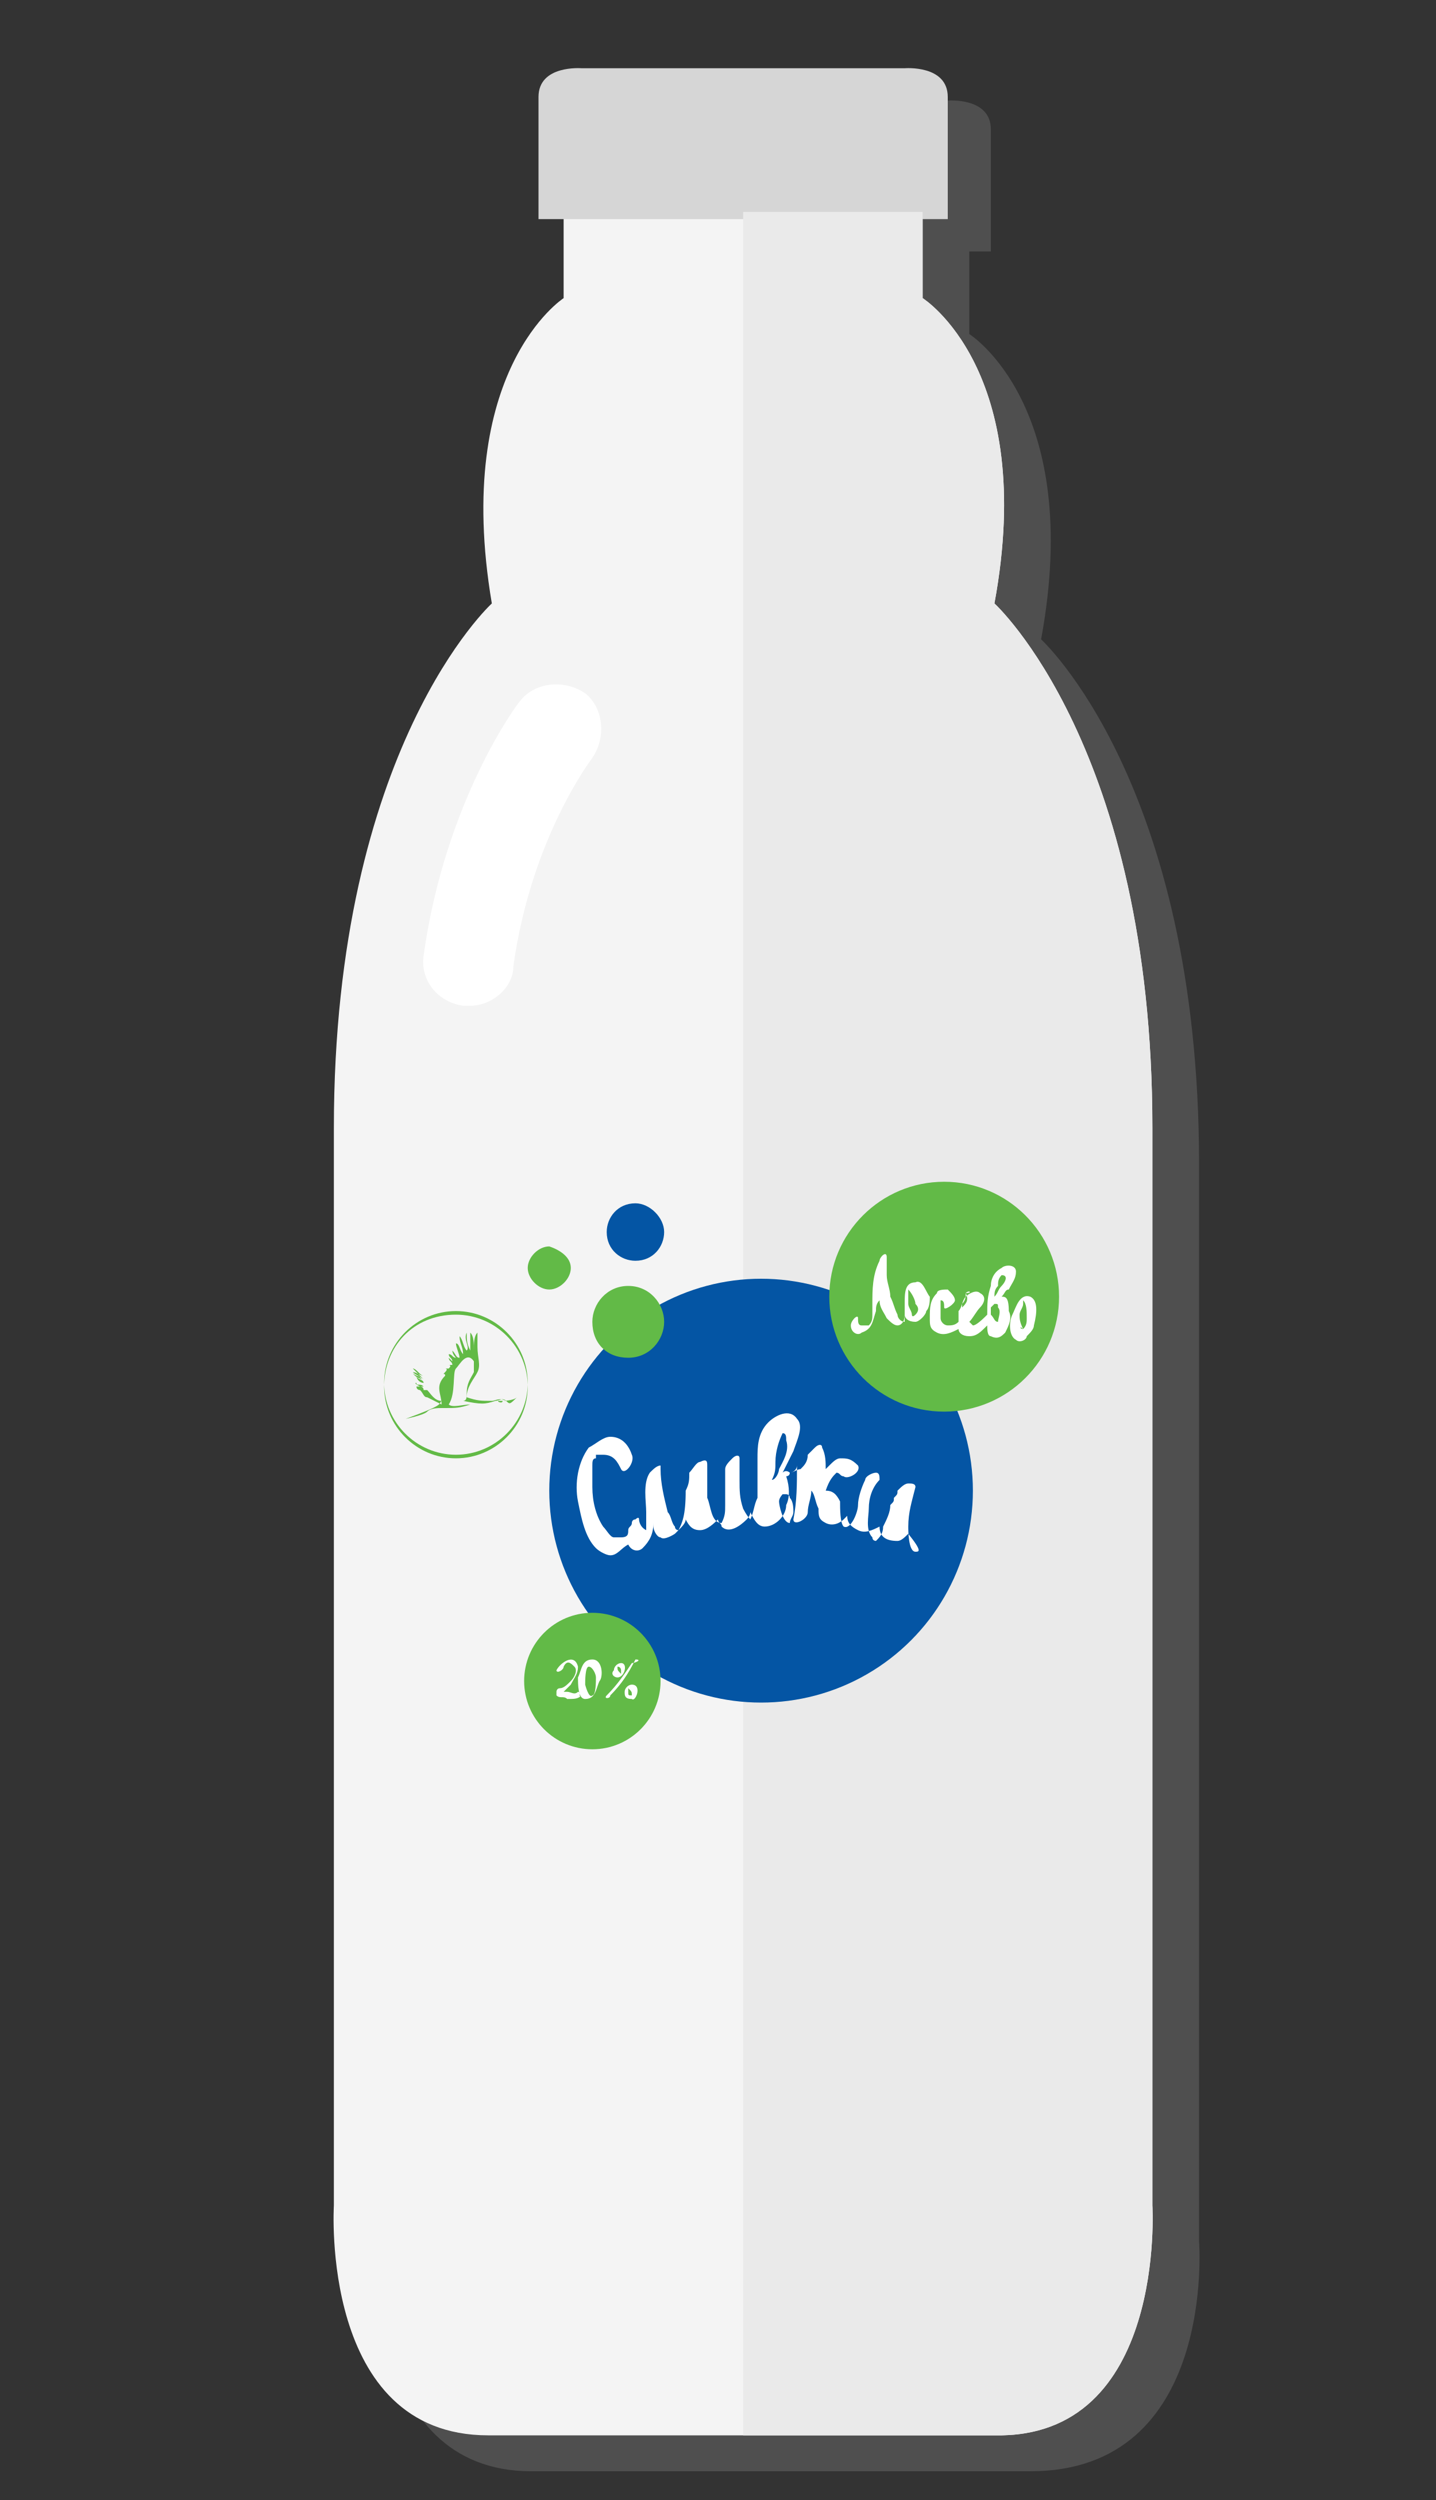 <svg xmlns="http://www.w3.org/2000/svg" viewBox="0 0 40 69.6"><rect x="0" y="0" width="40" height="69.6" fill="#333333" stroke="none"/><path d="M33.4 62.4v-30c0-10.6-4.4-14.6-4.4-14.6 1.2-6.5-2-8.5-2-8.5V7h.6V3.6c0-.9-1.2-.8-1.2-.8h-9s-1.2-.1-1.2.8V7h.7v2.3s-3.1 2-2 8.5c0 0-4.4 4-4.4 14.6v30s-.4 6.4 4.3 6.4H28.7c5.2 0 4.7-6.4 4.7-6.4z" opacity=".4" fill="#7A7A7A"/><path d="M32.1 61.4v-30c0-10.6-4.4-14.6-4.4-14.6 1.2-6.5-2-8.5-2-8.5V5.9h-10v2.4s-3.1 2-2 8.5c0 0-4.4 4-4.4 14.6v30s-.4 6.4 4.3 6.4H27.7c4.8.1 4.4-6.4 4.4-6.4z" fill="#F4F4F4"/><path d="M25.2 1.9h-9s-1.2-.1-1.2.8v3.4h11.4V2.7c0-.9-1.2-.8-1.2-.8z" fill="#D6D6D6"/><path d="M32.1 61.4v-30c0-10.6-4.4-14.6-4.4-14.6 1.2-6.5-2-8.5-2-8.5V5.9h-5v61.9h7c4.8.1 4.4-6.4 4.4-6.4z" fill="#EAEAEA"/><path d="M13.1 28h-.2c-.7-.1-1.2-.7-1.1-1.4.6-4.3 2.6-7 2.7-7.1.4-.5 1.2-.6 1.8-.2.5.4.6 1.2.2 1.8 0 0-1.7 2.2-2.2 5.8 0 .6-.6 1.1-1.2 1.1z" fill="#FFF"/><circle cx="21.2" cy="41.5" r="5.9" fill="#0455A4"/><circle cx="16.5" cy="46.8" r="1.9" fill="#62BA47"/><path d="M18.5 34.3c0 .4-.3.8-.8.8-.4 0-.8-.3-.8-.8 0-.4.3-.8.8-.8.4 0 .8.4.8.8z" fill="#0455A4"/><path d="M18.5 36.8c0 .5-.4 1-1 1s-1-.4-1-1c0-.5.4-1 1-1s1 .5 1 1zM15.9 35.3c0 .3-.3.6-.6.6s-.6-.3-.6-.6.3-.6.6-.6c.3.1.6.3.6.6z" fill="#62BA47"/><circle cx="26.3" cy="36.1" r="3.2" fill="#62BA47"/><g fill="#FFF"><path d="M25.5 35.7c-.3 0-.3.3-.3.6v.5c-.1 0-.2-.1-.2-.2-.1-.2-.1-.3-.2-.5 0-.2-.1-.4-.1-.6v-.3-.1-.1c0-.2-.2 0-.2.1-.2.4-.2.8-.2 1.2v.3c0 .1 0 .2-.1.3H24c-.1 0-.1-.1-.1-.2s-.1 0-.1 0-.1.1-.1.2c0 .2.2.3.3.2.3-.1.3-.3.4-.6 0-.1 0-.2.1-.3 0 .2.1.3.2.5.1.1.2.2.3.2.1 0 .2-.1.2-.3 0 .1.1.2.3.2.1 0 .3-.2.3-.3.1-.1.1-.3.1-.4-.1-.1-.2-.5-.4-.4zm0 .9s0 .1 0 0c-.1.1-.1 0-.1 0 0-.1-.1-.2-.1-.3V36v-.1c.1.1.2.3.2.4.1.1.1.2 0 .3zM28.7 36.1c-.3-.1-.4.3-.5.5-.1.2-.1.6.1.7.1.1.3 0 .3-.1.1-.1.2-.2.2-.3.1-.4.1-.7-.1-.8zm-.2.9c-.1 0-.1-.1 0 0-.1-.2-.1-.3-.1-.4 0-.1.1-.2.1-.3v-.1c.1.1.1.3.1.5 0 .1 0 .2-.1.3z"/><path d="M27.9 36.1c.1-.1.1-.2.2-.2.1-.2.2-.3.2-.5s-.3-.2-.4-.1c-.2.1-.3.3-.3.5-.1.3-.1.5-.1.8-.1.1-.3.3-.4.3l-.1-.1c.1-.1.2-.3.3-.4.1-.1.2-.3 0-.4-.1-.1-.3 0-.4.1-.1.1-.1.3-.2.4v.3c-.1.1-.2.1-.3.1-.1 0-.2-.1-.2-.2v-.4-.1c.1 0 .1.1.1.2s.3-.1.3-.2-.1-.2-.2-.3c-.1 0-.3 0-.3.1-.2.2-.2.4-.2.7 0 .2 0 .3.2.4.2.1.4 0 .6-.1 0 .1.1.2.3.2.2 0 .3-.1.5-.3 0 .1 0 .3.1.3.2.1.3 0 .4-.1.1-.2.2-.4.1-.6 0-.4-.1-.4-.2-.4zm-1-.1s.1-.1 0 0c.1-.1.2 0 0 0 .1.2 0 .3-.1.4v-.1c.1-.1.1-.2.1-.3zm1-.5c0-.1 0-.1 0 0 .2 0 .1.2 0 .3-.1.1-.1.2-.2.3 0-.1 0-.2.1-.3 0-.1 0-.2.1-.3zm-.1 1.3c-.1 0-.1-.1-.2-.2v-.2l.1-.1c.1 0 .1 0 .1.1.1.1 0 .3 0 .4z"/></g><path d="M25.5 43.2c-.2 0-.2-.6-.2-.7 0-.4.1-.7.2-1.1 0-.1-.1-.1-.2-.1s-.2.1-.3.2c0 .1 0 .1-.1.2 0 .1 0 .1-.1.2 0 .2-.1.4-.2.6 0 .2-.1.3-.2.4 0 0-.1 0-.1-.1-.2-.2-.1-.6-.1-.8 0-.3.1-.6.3-.8 0-.1 0-.2-.1-.2s-.3.1-.3.2c-.1.2-.2.5-.2.7 0 .2-.2.7-.4.6-.1-.1-.1-.5-.1-.7-.1-.2-.2-.3-.4-.3.1-.3.2-.4.3-.5.1 0 .1.1.2.1.1.1.5-.1.4-.3-.2-.2-.3-.2-.5-.2-.1 0-.2.1-.3.2l-.1.1c0-.2 0-.4-.1-.6 0-.1-.1-.1-.2 0l-.2.2c0 .2-.1.3-.2.4-.1 0-.2.1-.3.1 0 0-.1-.1-.2 0l.3-.6c.1-.3.3-.7.1-.9-.2-.3-.6-.1-.8.1-.3.3-.3.7-.3 1v1.1c-.1.2-.1.4-.2.6-.1-.1-.2-.3-.2-.3-.1-.3-.1-.5-.1-.8v-.3-.3c0-.1-.1-.1-.2 0s-.2.2-.2.3v1c0 .2 0 .3-.1.5-.3 0-.3-.5-.4-.7v-.9c0-.1 0-.2-.2-.1-.1 0-.2.2-.3.3 0 .2 0 .3-.1.5 0 .7-.1.9-.2 1.1-.1 0-.1-.1-.1-.1-.1-.1-.1-.3-.2-.4-.1-.4-.2-.8-.2-1.2v-.1c-.1 0-.2.1-.3.2-.2.3-.1.8-.1 1.1v.5c-.2-.1-.2-.3-.2-.3 0-.1-.1 0-.1 0-.1 0-.1.1-.1.1 0 .1-.1.1-.1.2s0 .2-.2.2h-.2c-.1 0-.2-.2-.3-.3-.2-.3-.3-.7-.3-1.1v-.6c0-.1 0-.2.1-.2v-.1h.2c.3 0 .4.2.5.4.1.2.4-.2.3-.4-.1-.3-.3-.5-.6-.5-.2 0-.4.2-.6.3-.3.4-.4 1-.3 1.5.1.5.2 1 .5 1.3.1.1.3.2.4.2.2 0 .3-.2.5-.3.1.2.3.2.4.1.2-.2.3-.4.3-.7v.1c0 .1.1.3.2.3.1.1.4-.1.4-.1l.1-.1c.1-.1.2-.2.2-.3.1.2.2.3.4.3s.4-.2.5-.3c0 .1.1.1.1.2.2.2.5 0 .7-.2 0 0 .1-.1.1-.2.1.2.2.4.4.4.3 0 .6-.3.6-.6.1-.2.1-.5 0-.8 0 0 .1 0 .1-.1.1 0 .2-.1.2-.2 0 .5 0 1-.1 1.5 0 .2.4 0 .4-.2s.1-.4.1-.6c.1.1.1.3.2.5 0 .2 0 .3.2.4.2.1.4 0 .5-.1l.1-.1c0 .2.1.3.3.4.2.1.4 0 .6-.1 0 .3.2.4.5.4.1 0 .2-.1.3-.2.4.5.3.5.2.5zm-3.9-2.5c0-.3.1-.6.2-.8.1 0 .1.1.1.2.1.3-.1.6-.2.8 0 .1-.1.3-.2.3.1-.2.1-.3.1-.5zm.4 1.7c0 .1 0 .1 0 0 0 .1 0 .1 0 0-.2 0-.3-.5-.3-.6 0-.1.1-.2.1-.2h.1s.1 0 .1.1c.1.1.1.3.1.4 0 .1-.1.2-.1.3z" fill="#FFF"/><g fill="#FFF"><path d="M16.5 46.2c-.3 0-.3.3-.4.5 0 .2 0 .6.2.6.3 0 .3-.3.4-.5.1-.1.1-.6-.2-.6zm0 1c-.1.1-.2-.3-.2-.3 0-.1 0-.5.1-.5s.2.2.2.3c0 .1 0 .5-.1.5z"/><path d="M16.1 47.1c-.1.1-.2 0-.3 0h-.1l.2-.2c.1-.2.2-.3.2-.5-.1-.4-.5-.1-.6.1 0 .1.2 0 .2-.1.1-.2.2-.1.3 0 .1.1 0 .3-.1.4-.1.1-.2.2-.3.2-.1 0-.1.1-.1.1v.1c.1.1.2 0 .3.1.2 0 .3 0 .4-.1-.1.1 0-.1-.1-.1zM17.6 46.3c-.2.3-.4.6-.7.9-.1.1.1.1.1 0 .3-.3.5-.6.7-1 .2 0 0 .1-.1.1z"/><path d="M17.2 46.7c.2 0 .3-.4.1-.4-.1 0-.2.1-.2.2-.1.1 0 .2.1.2zm.1-.1zm-.1-.2zm0 0c.1 0 .1.1.1.1v.1c-.1-.1-.1-.1-.1-.2zM17.6 46.9c-.1 0-.2.1-.2.2s0 .2.2.2c.1.1.3-.4 0-.4zm-.1.2zm.1.2zm0-.1c-.1 0-.1 0-.1-.1V47c.1.1.1.1.1.2z"/></g><g fill="#62BA46"><path d="M14.1 39c-.1 0-.1 0 0 0-.2-.1-.3 0-.4 0-.3 0-.4 0-.7-.1 0-.3.2-.5.3-.7.1-.2 0-.4 0-.7v-.4c-.1.1-.1.3-.1.5 0-.2 0-.4-.1-.5v.5c-.1-.2-.1-.3-.1-.5-.1.2.1.4 0 .5-.1-.1-.1-.3-.2-.4 0 .2.1.3.1.5-.1-.1-.1-.3-.2-.3 0 .1.1.3.1.4-.1 0-.1-.1-.2-.2 0 .1.1.2.1.2-.1 0-.1-.1-.2-.1 0 .1.1.1.1.2l-.1-.1c0 .1.1.1.1.2h-.1s.1 0 0 .1h-.1s.1 0 0 .1 0 0 0 .1c-.3.3-.1.5-.1.8l-.4-.2c-.1 0-.1-.1-.2-.2 0 0-.1 0-.1-.1h.1s-.2-.1-.1-.1h.2c-.1 0-.2-.1-.2-.2.1 0 .2.1.2.1-.1-.1-.3-.1-.3-.2.1 0 .2.1.3.1-.1 0-.2-.2-.3-.2l.3.3c-.1-.1-.2-.1-.3-.2 0 .1.2.2.3.2-.1 0-.1-.1-.2-.1 0 .1.2.1.2.2h-.2c0 .1.1 0 .2.1h-.1s.1 0 .1.1h-.1.2c.1.1.2.3.4.3-.1.1.1.1-1 .5 0 0 .5-.1.6-.2.1-.1.3-.1.4-.1h.1c.3 0 .4 0 .7-.1-.2 0-.5.1-.6 0 .2-.3.1-.9.2-1 .1-.1.3-.5.5-.2v.3c-.1.2-.2.3-.2.6 0 .1 0 .2-.1.2.5.1.6.1.9 0 .1 0 .2-.1.3 0h-.2c-.1 0 .1.1.1 0 0 0 .3 0 .4-.1-.2.2-.2.2-.3.1z"/><path d="M12.7 36.5c-1.1 0-2 .9-2 2s.9 2 2 2 2-.9 2-2-.9-2-2-2m0 .1c1.1 0 2 .9 2 2s-.9 2-2 2-2-.9-2-2 .8-2 2-2"/></g></svg>